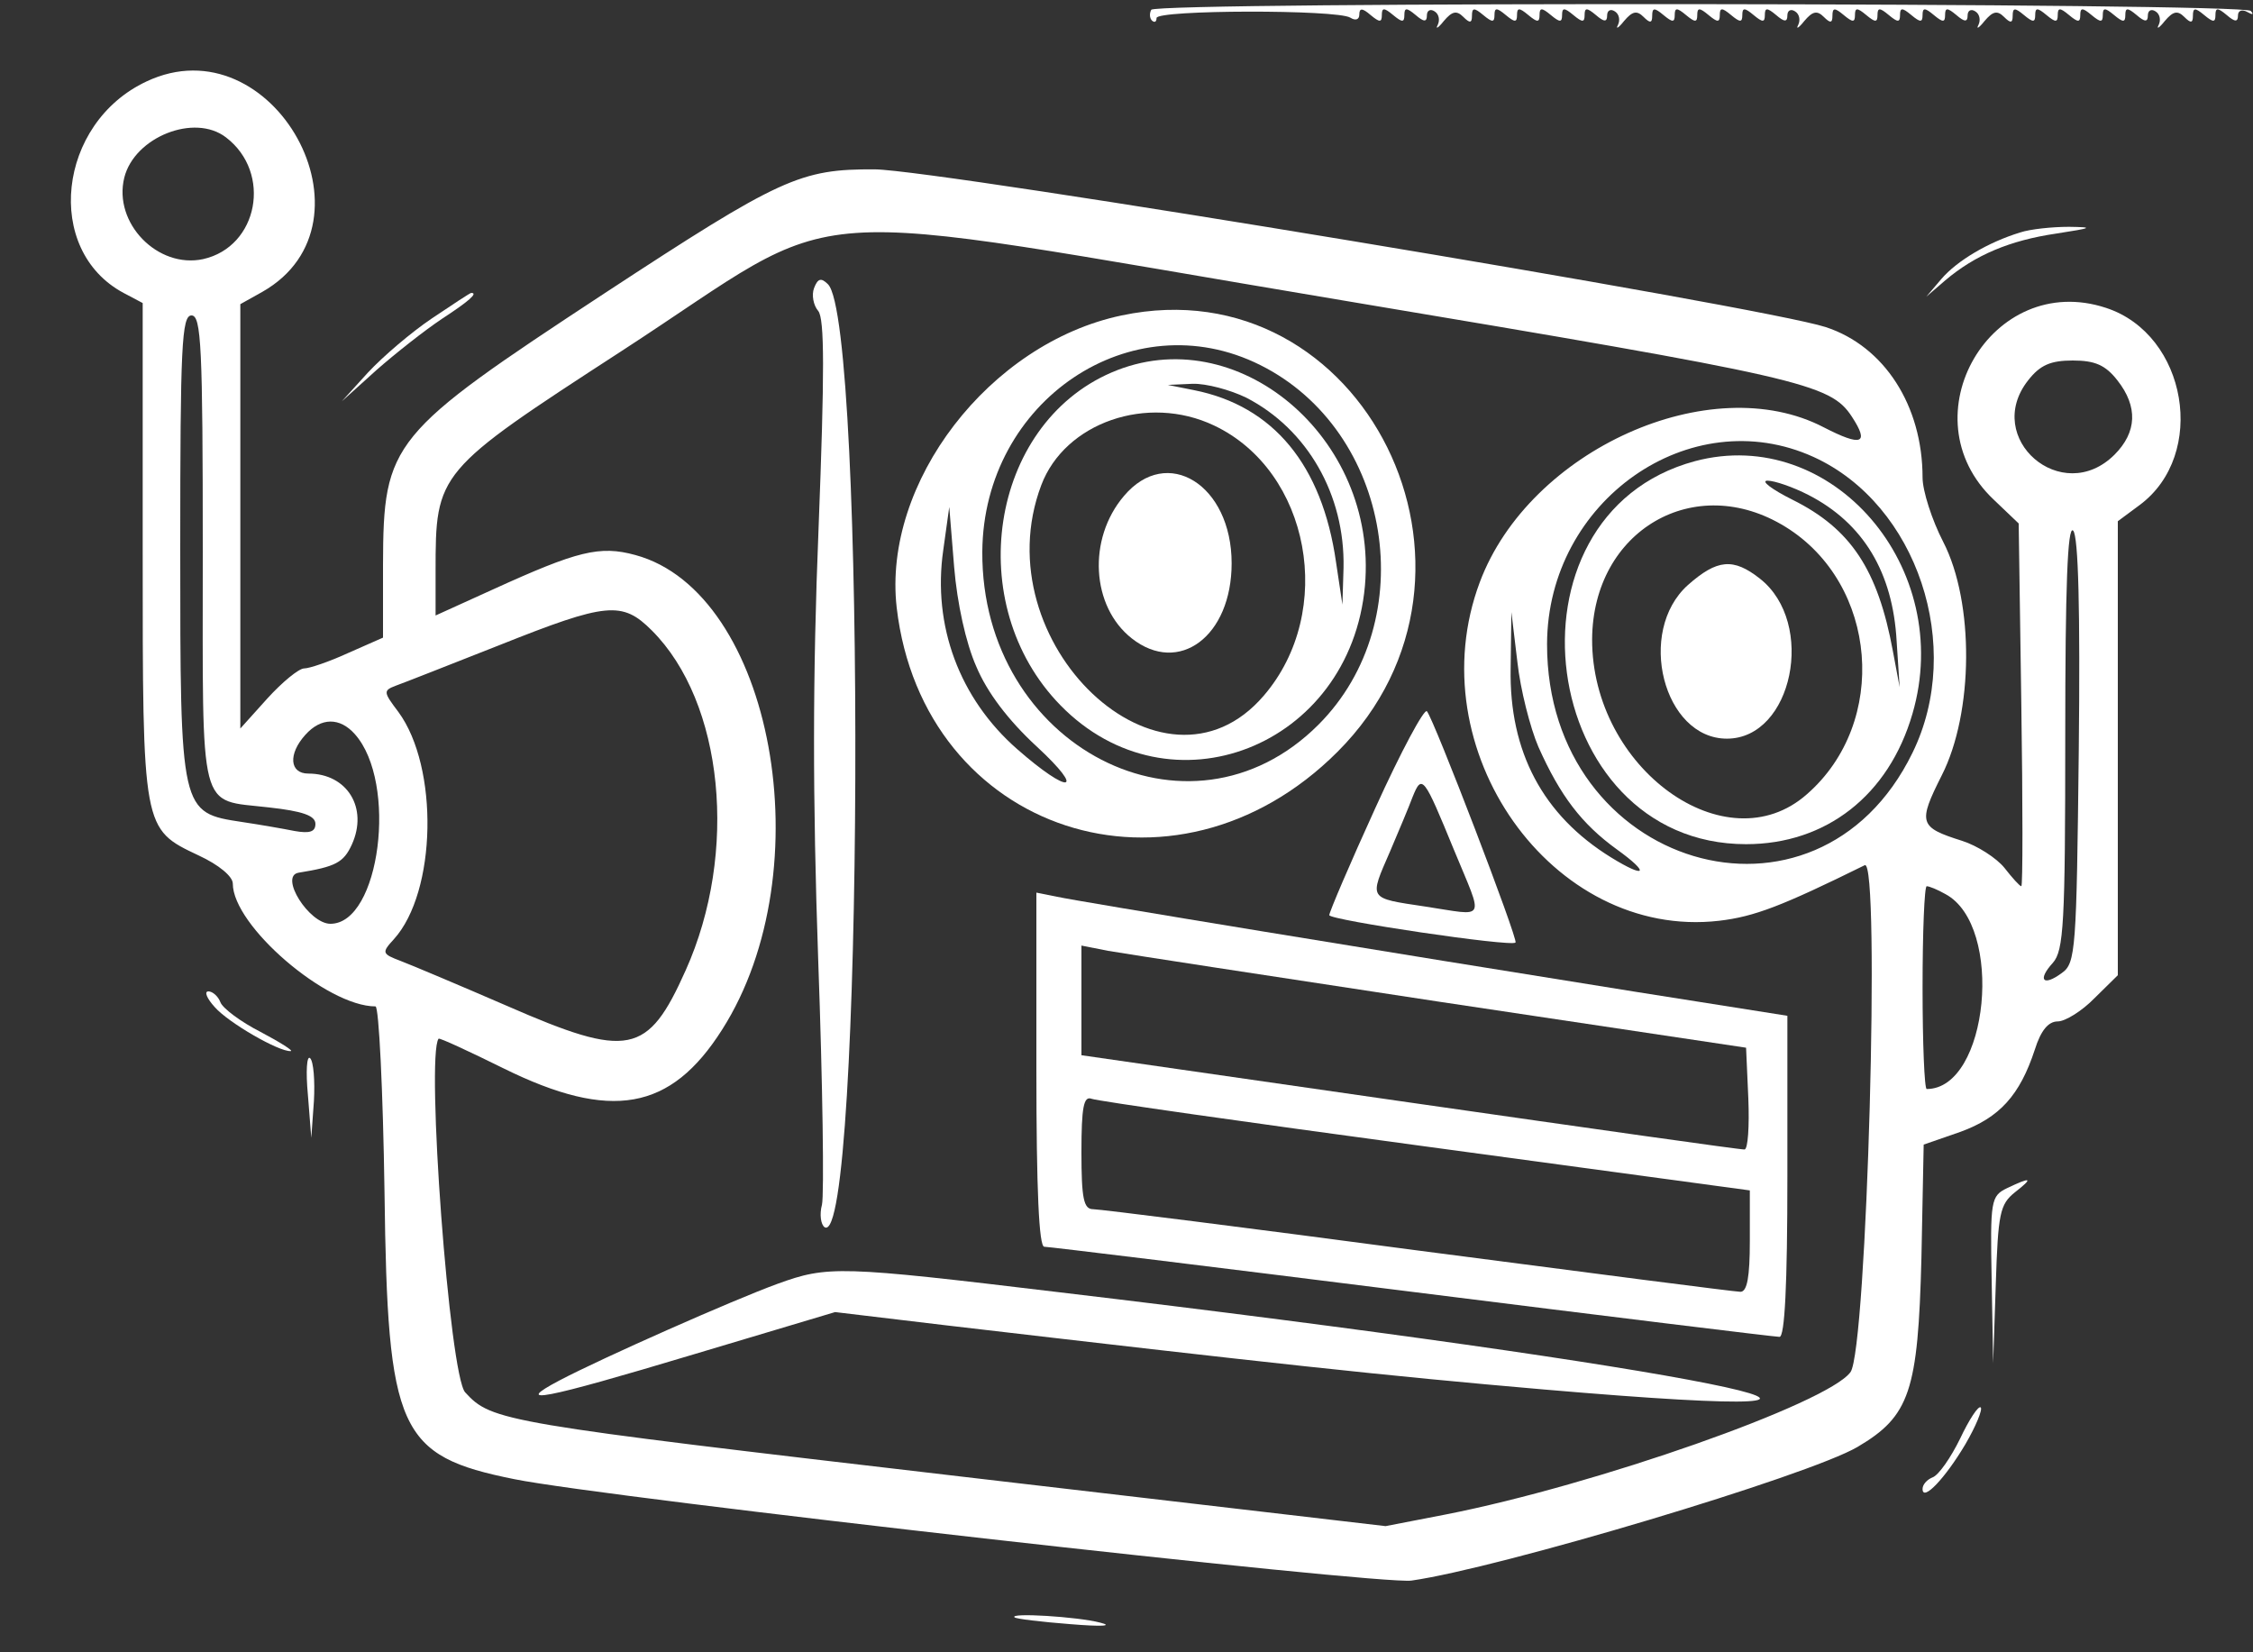 <?xml version="1.0" standalone="no"?>
<!DOCTYPE svg PUBLIC "-//W3C//DTD SVG 20010904//EN"
 "http://www.w3.org/TR/2001/REC-SVG-20010904/DTD/svg10.dtd">
<svg version="1.0" xmlns="http://www.w3.org/2000/svg"
 width="300pt" height="220pt" viewBox="0 0 300 220"
 preserveAspectRatio="xMidYMid meet">
<rect x="0" y="0" width="300" height="220" fill="#333333" stroke="none"/>
<g transform="translate(0,220) scale(0.05,-0.05)"
fill="#ffffff" stroke="none">
<path d="M3066 4374 c-5 -9 -5 -22 2 -29 7 -6 12 -3 12 7 0 22 480 23 516 1
14 -9 24 -5 24 8 0 18 8 18 30 -1 24 -20 30 -20 30 0 0 20 6 20 30 0 24 -20
30 -20 30 0 0 20 6 20 30 0 22 -19 30 -19 30 -1 0 13 9 18 20 11 12 -7 15 -23
9 -36 -7 -13 1 -9 16 10 22 26 34 29 52 11 17 -17 23 -17 23 3 0 22 6 22 30 2
24 -20 30 -20 30 0 0 20 6 20 30 0 24 -20 30 -20 30 0 0 20 6 20 30 0 24 -20
30 -20 30 0 0 20 6 20 30 0 24 -20 30 -20 30 0 0 20 6 20 30 0 24 -20 30 -20
30 0 0 20 6 20 30 0 22 -19 30 -19 30 -1 0 13 9 18 20 11 12 -7 15 -23 9 -36
-7 -13 1 -9 16 10 22 26 34 29 52 11 17 -17 23 -17 23 3 0 22 6 22 30 2 24
-20 30 -20 30 0 0 20 6 20 30 0 24 -20 30 -20 30 0 0 20 6 20 30 0 24 -20 30
-20 30 0 0 20 6 20 30 0 24 -20 30 -20 30 0 0 20 6 20 30 0 24 -20 30 -20 30
0 0 20 6 20 30 0 22 -19 30 -19 30 -1 0 13 9 18 20 11 12 -7 15 -23 9 -36 -7
-13 1 -9 16 10 22 26 34 29 52 11 17 -17 23 -17 23 3 0 22 6 22 30 2 24 -20
30 -20 30 0 0 20 6 20 30 0 24 -20 30 -20 30 0 0 20 6 20 30 0 24 -20 30 -20
30 0 0 20 6 20 30 0 24 -20 30 -20 30 0 0 20 6 20 30 0 24 -20 30 -20 30 0 0
20 6 20 30 0 22 -19 30 -19 30 -1 0 13 9 18 20 11 12 -7 15 -23 9 -36 -7 -13
1 -9 16 10 22 26 34 29 52 11 17 -17 23 -17 23 3 0 22 6 22 30 2 24 -20 30
-20 30 0 0 20 6 20 30 0 24 -20 30 -20 30 0 0 20 6 20 30 0 24 -20 30 -20 30
0 0 20 6 20 30 0 24 -20 30 -20 30 0 0 20 6 20 30 0 24 -20 30 -20 30 0 0 20
6 20 30 0 22 -19 30 -19 30 -1 0 13 9 18 20 11 12 -7 15 -23 9 -36 -7 -13 1
-9 16 10 22 26 34 29 52 11 17 -17 23 -17 23 3 0 22 6 22 30 2 24 -20 30 -20
30 0 0 20 6 20 30 0 22 -19 30 -19 30 -1 0 13 11 17 25 9 14 -8 18 -7 9 3 -20
22 -2914 25 -2928 3z"/>
<path d="M390 4183 c-237 -111 -274 -449 -61 -563 l51 -27 0 -657 c0 -747 -1
-743 149 -814 54 -25 91 -56 91 -75 0 -112 250 -327 380 -327 9 0 20 -223 24
-495 8 -636 37 -702 346 -764 241 -49 2302 -282 2389 -270 233 33 1057 279
1188 356 139 82 161 148 170 504 l6 301 98 34 c104 38 158 97 198 219 16 51
36 75 61 75 20 0 65 28 98 62 l62 61 0 605 0 604 58 43 c181 134 127 454 -89
525 -305 101 -534 -290 -299 -511 l66 -63 7 -483 c4 -266 4 -483 0 -483 -4 0
-24 22 -45 49 -21 26 -72 59 -113 72 -114 36 -118 47 -54 174 85 167 87 461 4
622 -30 58 -55 136 -55 171 0 192 -102 350 -258 401 -169 55 -2360 418 -2532
420 -199 1 -250 -22 -720 -330 -571 -375 -589 -396 -590 -723 l0 -194 -93 -41
c-50 -23 -103 -41 -117 -41 -14 0 -58 -36 -98 -80 l-72 -80 0 565 0 565 59 33
c323 184 28 719 -309 560z m212 -149 c123 -94 86 -291 -61 -324 -121 -26 -240
96 -210 217 27 108 187 172 271 107z m2974 -434 c1224 -205 1298 -221 1356
-310 47 -72 26 -80 -75 -28 -301 157 -784 -60 -916 -412 -167 -445 192 -953
637 -902 94 11 167 39 388 148 42 21 6 -1291 -38 -1350 -62 -84 -680 -301
-1078 -379 l-160 -31 -1130 132 c-1225 143 -1250 147 -1321 224 -42 44 -105
897 -71 942 2 3 80 -33 173 -79 286 -141 445 -113 582 103 271 425 135 1165
-231 1264 -95 26 -154 11 -380 -92 l-152 -69 0 117 c0 264 2 267 495 587 624
405 402 389 1921 135z m-3036 -668 c0 -710 -13 -660 175 -682 91 -10 125 -22
125 -44 0 -21 -15 -26 -55 -19 -30 6 -93 17 -140 24 -165 25 -165 24 -165 732
0 535 4 617 30 617 26 0 30 -83 30 -628z m5099 455 c55 -70 52 -138 -8 -198
-140 -139 -351 44 -230 198 32 41 60 53 119 53 59 0 87 -12 119 -53z m-809
-204 c276 -126 402 -505 263 -788 -255 -522 -974 -307 -973 290 1 381 381 648
710 498z m706 -782 c-6 -530 -8 -566 -45 -592 -50 -37 -66 -19 -24 27 29 33
33 104 33 605 0 394 6 561 21 546 14 -14 19 -212 15 -586z m-3800 320 c191
-191 231 -591 90 -905 -101 -226 -152 -236 -475 -95 -127 55 -255 109 -284
120 -50 19 -51 22 -18 58 114 126 120 458 12 605 -40 53 -41 57 -7 70 20 7
144 56 276 108 286 114 327 118 406 39z m2361 -310 c58 -130 115 -205 209
-273 89 -64 78 -79 -16 -21 -181 112 -271 281 -267 503 l2 150 16 -133 c8 -73
34 -175 56 -226z m-3152 34 c115 -129 67 -505 -65 -505 -57 0 -137 127 -85
136 99 16 120 27 142 75 44 97 -12 189 -116 189 -50 0 -54 52 -8 103 42 47 92
47 132 2z m4236 -426 c157 -84 115 -519 -50 -519 -6 0 -11 122 -11 270 0 149
5 270 11 270 7 0 29 -9 50 -21z"/>
<path d="M2168 3633 c-7 -18 -2 -46 11 -61 17 -21 17 -163 1 -577 -16 -395
-16 -719 -1 -1152 12 -332 16 -625 10 -651 -7 -26 -3 -53 7 -60 103 -63 112
2408 9 2511 -18 18 -27 16 -37 -10z"/>
<path d="M2987 3560 c-352 -74 -637 -445 -599 -778 70 -600 739 -819 1174
-384 476 476 69 1298 -575 1162z m369 -132 c351 -175 433 -680 155 -958 -344
-344 -898 -58 -895 461 3 402 398 668 740 497z m-756 -803 c29 -69 85 -143
161 -213 133 -123 87 -129 -52 -7 -154 135 -226 329 -197 530 l16 115 13 -160
c8 -96 31 -202 59 -265z"/>
<path d="M2960 3408 c-325 -140 -398 -618 -136 -886 292 -299 772 -111 811
318 35 395 -342 712 -675 568z m359 -67 c163 -84 263 -259 259 -453 l-3 -98
-17 113 c-37 259 -167 416 -378 458 l-70 14 66 3 c36 1 100 -16 143 -37z m-86
-74 c256 -121 325 -495 133 -719 -269 -315 -751 141 -593 560 63 167 283 243
460 159z"/>
<path d="M2993 3079 c-97 -114 -87 -294 21 -379 126 -99 266 6 266 200 0 209
-172 316 -287 179z"/>
<path d="M3663 2249 c-68 -149 -123 -278 -123 -286 0 -13 484 -85 496 -73 8 7
-217 594 -236 616 -7 8 -69 -107 -137 -257z m209 -112 c80 -194 89 -176 -77
-151 -153 23 -149 18 -93 147 23 54 50 118 60 145 25 62 30 54 110 -141z"/>
<path d="M2760 1552 c0 -322 7 -472 21 -472 12 0 453 -54 979 -120 526 -66
967 -120 979 -120 14 0 21 137 21 427 l0 428 -405 64 c-663 106 -1481 240
-1540 253 l-55 11 0 -471z m1076 180 l814 -122 6 -135 c3 -74 -1 -135 -10
-136 -9 -1 -410 56 -891 125 l-875 126 0 146 0 146 71 -14 c39 -7 437 -68 885
-136z m-39 -385 l863 -117 0 -135 c0 -95 -7 -135 -25 -135 -14 0 -400 50 -859
110 -458 61 -848 110 -865 110 -25 0 -31 28 -31 152 0 120 6 150 27 142 15 -6
416 -63 890 -127z"/>
<path d="M2070 981 c-118 -43 -466 -197 -580 -257 -127 -67 -47 -52 356 69
l378 113 293 -35 c855 -100 1175 -135 1593 -171 1208 -104 395 59 -1291 259
-584 70 -614 71 -749 22z"/>
<path d="M4514 3172 c-536 -144 -419 -1020 136 -1020 213 0 380 130 443 347
114 389 -214 770 -579 673z m302 -90 c146 -75 225 -206 235 -390 l8 -122 -18
96 c-40 217 -112 326 -267 403 -56 28 -86 51 -67 51 19 0 68 -17 109 -38z
m-61 -85 c246 -152 276 -521 57 -712 -215 -190 -573 69 -572 413 2 290 274
448 515 299z"/>
<path d="M4495 2842 c-138 -124 -65 -409 104 -409 175 0 238 308 88 426 -71
56 -114 52 -192 -17z"/>
<path d="M5380 3781 c-85 -26 -168 -75 -210 -124 l-40 -47 50 43 c80 68 173
107 296 125 96 15 102 17 34 18 -44 0 -103 -6 -130 -15z"/>
<path d="M1150 3552 c-55 -37 -131 -102 -170 -144 l-70 -77 92 83 c51 45 130
107 175 137 72 47 97 69 78 69 -3 0 -50 -31 -105 -68z"/>
<path d="M572 1718 c37 -42 171 -119 202 -117 9 0 -27 23 -80 51 -53 27 -101
63 -107 79 -6 16 -21 29 -32 29 -12 0 -4 -19 17 -42z"/>
<path d="M820 1484 l9 -114 7 98 c3 54 -1 105 -10 114 -9 9 -12 -35 -6 -98z"/>
<path d="M5345 1236 c-43 -21 -45 -32 -41 -244 l4 -222 7 210 c6 189 11 213
51 245 50 39 44 42 -21 11z"/>
<path d="M5220 569 c-25 -51 -57 -97 -73 -103 -15 -6 -27 -19 -27 -31 0 -35
60 28 114 119 28 48 46 92 41 98 -6 6 -31 -32 -55 -83z"/>
<path d="M2702 93 c4 -4 71 -12 148 -18 85 -7 116 -5 80 4 -61 16 -244 27
-228 14z"/>
</g>
</svg>
